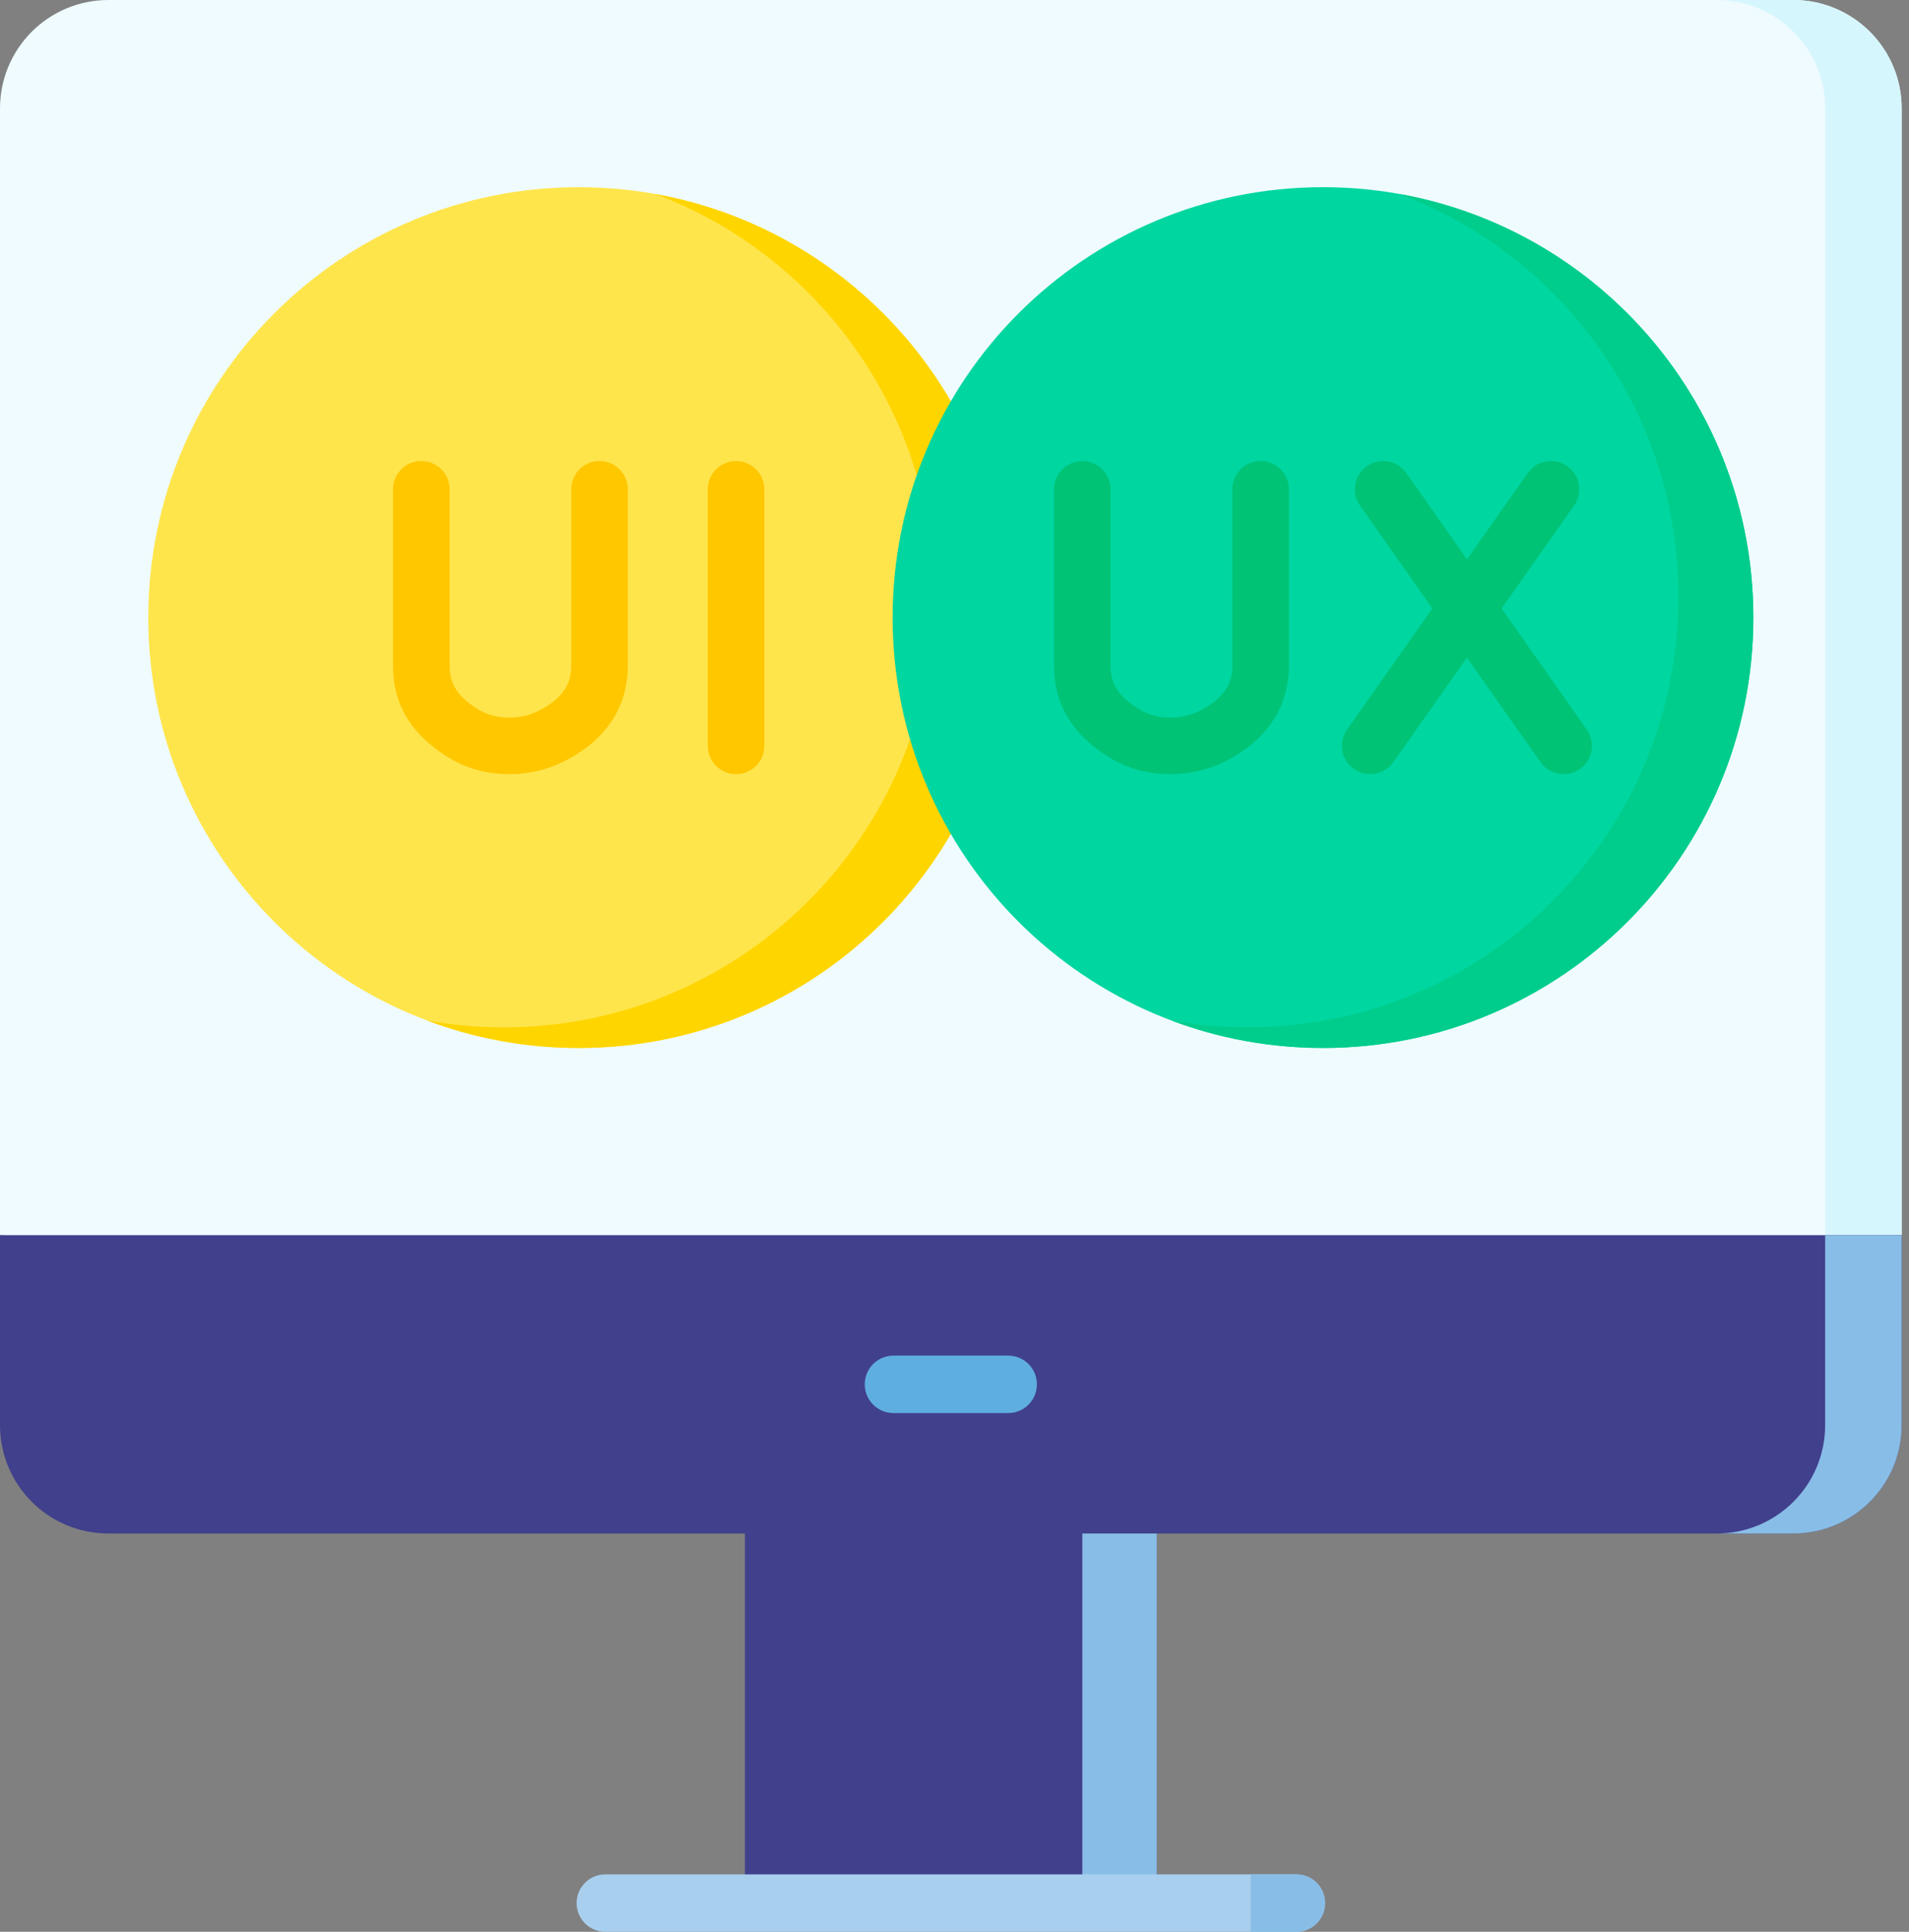 <svg width="84" height="85" viewBox="0 0 84 85" fill="none" xmlns="http://www.w3.org/2000/svg">
<rect x="0" y="0" width="84" height="85" fill="#808080" stroke="none"/>
<path d="M83.677 54.347L41.839 56.745L0 54.347V4.77C0 2.136 2.135 0 4.769 0H78.908C81.542 0 83.677 2.136 83.677 4.77V54.347H83.677Z" fill="#EFFBFF"/>
<path d="M83.677 4.77V54.348H80.313V4.77C80.313 2.135 78.177 0 75.543 0H78.907C81.542 0 83.677 2.135 83.677 4.77Z" fill="#D6F6FD"/>
<path d="M78.908 67.475H4.769C2.135 67.475 0 65.34 0 62.706V54.347H83.677V62.706C83.677 65.34 81.542 67.475 78.908 67.475Z" fill="#41408C"/>
<path d="M83.677 54.348V62.706C83.677 65.34 81.542 67.475 78.907 67.475H75.54C78.175 67.475 80.31 65.341 80.31 62.706V54.348H83.677Z" fill="#88BDE7"/>
<path d="M50.899 83.762H32.777V67.475L41.56 66.053L50.899 67.475V83.762Z" fill="#41408C"/>
<path d="M47.625 67.475H50.899V83.762H47.625V67.475Z" fill="#88BDE7"/>
<path d="M25.463 46.111C35.922 46.111 44.4 37.633 44.4 27.174C44.4 16.715 35.922 8.236 25.463 8.236C15.004 8.236 6.525 16.715 6.525 27.174C6.525 37.633 15.004 46.111 25.463 46.111Z" fill="#FFE54C"/>
<path d="M44.401 27.174C44.401 37.633 35.922 46.112 25.464 46.112C23.117 46.112 20.871 45.686 18.796 44.903C19.891 45.1 21.017 45.203 22.167 45.203C32.626 45.203 41.105 36.724 41.105 26.265C41.105 18.153 36.003 11.232 28.834 8.536C37.685 10.126 44.401 17.865 44.401 27.174Z" fill="#FFD500"/>
<path d="M58.214 46.111C68.673 46.111 77.152 37.633 77.152 27.174C77.152 16.715 68.673 8.236 58.214 8.236C47.755 8.236 39.276 16.715 39.276 27.174C39.276 37.633 47.755 46.111 58.214 46.111Z" fill="#00D6A0"/>
<path d="M77.151 27.174C77.151 37.633 68.673 46.111 58.214 46.111C55.867 46.111 53.619 45.684 51.545 44.901C52.639 45.1 53.767 45.202 54.919 45.202C65.378 45.202 73.856 36.723 73.856 26.265C73.856 18.153 68.757 11.233 61.588 8.538C70.437 10.127 77.151 17.867 77.151 27.174Z" fill="#00CD8B"/>
<path d="M57.041 85H26.636C25.938 85 25.372 84.434 25.372 83.736C25.372 83.038 25.937 82.472 26.636 82.472H57.041C57.739 82.472 58.305 83.038 58.305 83.736C58.305 84.434 57.739 85 57.041 85Z" fill="#A8CFEE"/>
<path d="M44.362 62.175H39.315C38.617 62.175 38.051 61.609 38.051 60.911C38.051 60.213 38.617 59.647 39.315 59.647H44.362C45.06 59.647 45.626 60.213 45.626 60.911C45.626 61.609 45.06 62.175 44.362 62.175Z" fill="#5FAEE2"/>
<path d="M32.388 20.285C31.7 20.285 31.143 20.842 31.143 21.53V32.818C31.143 33.506 31.7 34.063 32.388 34.063C33.075 34.063 33.633 33.506 33.633 32.818V21.53C33.633 20.842 33.075 20.285 32.388 20.285Z" fill="#FFC700"/>
<path d="M26.381 20.284C25.694 20.284 25.136 20.842 25.136 21.529V29.289C25.136 29.877 24.972 30.635 23.694 31.279C23.306 31.474 22.863 31.581 22.391 31.573C21.86 31.572 21.398 31.441 20.979 31.174C20.129 30.631 19.783 30.087 19.783 29.297V21.529C19.783 20.842 19.225 20.284 18.538 20.284C17.85 20.284 17.293 20.842 17.293 21.529V29.297C17.293 30.963 18.06 32.263 19.638 33.272C20.458 33.795 21.383 34.062 22.387 34.063H22.396C23.263 34.063 24.077 33.875 24.814 33.503C27.139 32.333 27.627 30.565 27.627 29.289V21.529C27.627 20.842 27.069 20.284 26.381 20.284Z" fill="#FFC700"/>
<path d="M69.821 32.101L66.073 26.773L69.261 22.247C69.658 21.684 69.523 20.908 68.961 20.512C68.398 20.115 67.622 20.25 67.226 20.812L64.551 24.61L61.88 20.813C61.484 20.251 60.708 20.115 60.145 20.511C59.583 20.907 59.447 21.683 59.843 22.246L63.027 26.772L59.274 32.101C58.878 32.663 59.012 33.44 59.575 33.836C59.793 33.989 60.043 34.063 60.291 34.063C60.682 34.063 61.067 33.879 61.31 33.535L64.549 28.936L67.784 33.534C68.027 33.879 68.412 34.063 68.804 34.063C69.051 34.063 69.301 33.989 69.519 33.836C70.081 33.441 70.216 32.664 69.821 32.101Z" fill="#00C376"/>
<path d="M55.469 20.284C54.781 20.284 54.224 20.842 54.224 21.529V29.289C54.224 29.877 54.06 30.635 52.781 31.279C52.394 31.474 51.958 31.573 51.483 31.573H51.478C50.948 31.572 50.486 31.442 50.066 31.174C49.217 30.631 48.87 30.087 48.87 29.297V21.53C48.87 20.842 48.313 20.285 47.625 20.285C46.937 20.285 46.38 20.842 46.38 21.53V29.297C46.38 30.963 47.147 32.264 48.725 33.272C49.545 33.796 50.47 34.062 51.475 34.063H51.483C52.35 34.063 53.164 33.875 53.901 33.503C56.226 32.333 56.714 30.565 56.714 29.289V21.529C56.714 20.842 56.156 20.284 55.469 20.284Z" fill="#00C376"/>
<path d="M58.306 83.737C58.306 84.434 57.74 85 57.041 85H55.03V82.472H57.041C57.74 82.472 58.306 83.038 58.306 83.737Z" fill="#88BDE7"/>
</svg>
